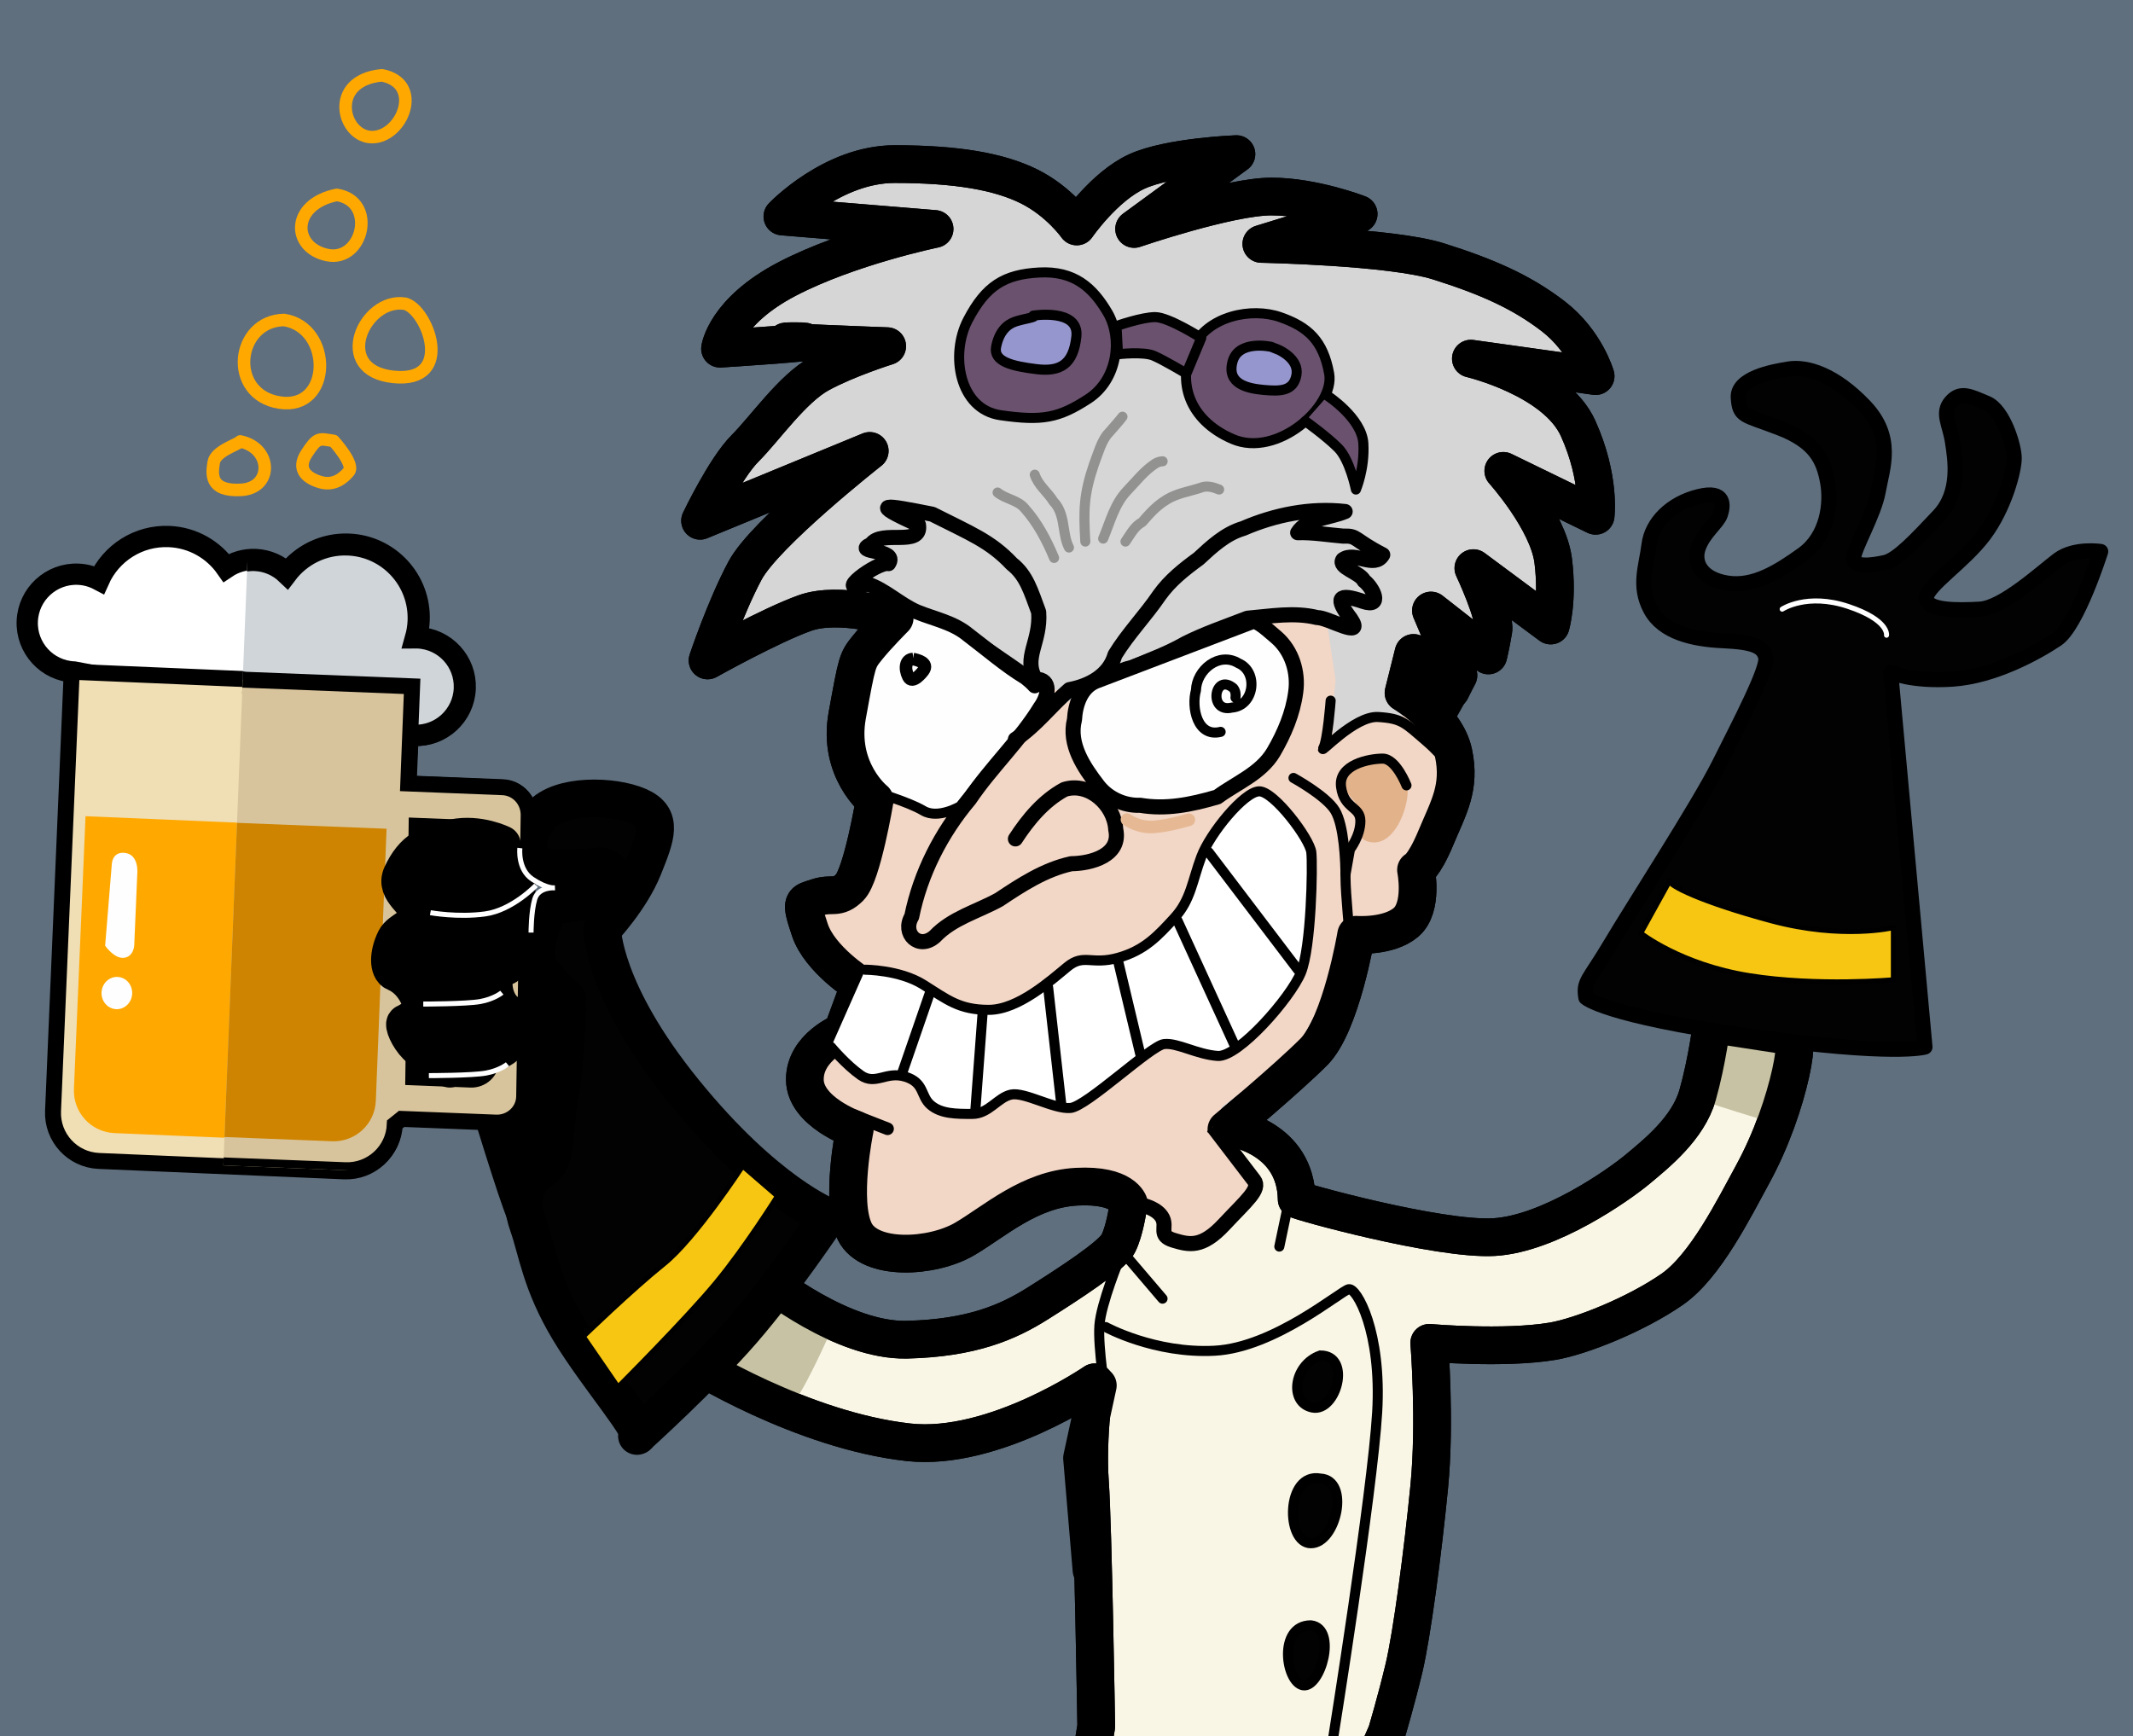 <?xml version="1.0" encoding="UTF-8" standalone="no"?>
<!-- Created with Inkscape (http://www.inkscape.org/) -->

<svg
   xmlns:dc="http://purl.org/dc/elements/1.1/"
   xmlns:cc="http://creativecommons.org/ns#"
   xmlns:rdf="http://www.w3.org/1999/02/22-rdf-syntax-ns#"
   xmlns:svg="http://www.w3.org/2000/svg"
   xmlns="http://www.w3.org/2000/svg"
   xmlns:sodipodi="http://sodipodi.sourceforge.net/DTD/sodipodi-0.dtd"
   xmlns:inkscape="http://www.inkscape.org/namespaces/inkscape"
   width="900.728"
   height="733.224"
   id="svg2"
   sodipodi:version="0.32"
   inkscape:version="0.92.0 r15299"
   version="1.0"
   sodipodi:docname="site-logo.svg">
  <defs
     id="defs4">
    <clipPath
       clipPathUnits="userSpaceOnUse"
       id="clipPath4763">
      <rect
         style="opacity:1;fill:none;fill-opacity:1;stroke:none;stroke-width:7.219;stroke-linecap:round;stroke-linejoin:round;stroke-miterlimit:4;stroke-dasharray:none;stroke-dashoffset:0;stroke-opacity:1;paint-order:normal"
         id="rect4765"
         width="124.597"
         height="249.711"
         x="148.756"
         y="-2.264"
         transform="rotate(0.021)" />
    </clipPath>
    <clipPath
       clipPathUnits="userSpaceOnUse"
       id="clipPath4767">
      <rect
         style="opacity:1;fill:none;fill-opacity:1;stroke:none;stroke-width:7.219;stroke-linecap:round;stroke-linejoin:round;stroke-miterlimit:4;stroke-dasharray:none;stroke-dashoffset:0;stroke-opacity:1;paint-order:normal"
         id="rect4769"
         width="124.597"
         height="249.711"
         x="148.756"
         y="-2.264"
         transform="rotate(0.021)" />
    </clipPath>
    <clipPath
       clipPathUnits="userSpaceOnUse"
       id="clipPath4771">
      <rect
         style="opacity:1;fill:none;fill-opacity:1;stroke:none;stroke-width:7.219;stroke-linecap:round;stroke-linejoin:round;stroke-miterlimit:4;stroke-dasharray:none;stroke-dashoffset:0;stroke-opacity:1;paint-order:normal"
         id="rect4773"
         width="124.597"
         height="249.711"
         x="148.756"
         y="-2.264"
         transform="rotate(0.021)" />
    </clipPath>
  </defs>
  <sodipodi:namedview
     id="base"
     pagecolor="#ffffff"
     bordercolor="#666666"
     borderopacity="1.0"
     inkscape:pageopacity="0"
     inkscape:pageshadow="2"
     inkscape:zoom="0.31641066"
     inkscape:cx="-448.83981"
     inkscape:cy="451.26291"
     inkscape:document-units="px"
     inkscape:current-layer="layer1"
     inkscape:window-width="1920"
     inkscape:window-height="1017"
     inkscape:window-x="-8"
     inkscape:window-y="-8"
     showgrid="false"
     inkscape:window-maximized="1"
     fit-margin-left="0"
     fit-margin-top="0"
     fit-margin-right="0"
     fit-margin-bottom="0" />
  <g
     inkscape:label="Layer 1"
     inkscape:groupmode="layer"
     id="layer1"
     transform="translate(-1.58,47.397)">
    <rect
       style="opacity:1;fill:#5f6f7e;fill-opacity:1;stroke:none;stroke-width:6.739;stroke-linecap:square;stroke-linejoin:round;stroke-miterlimit:4;stroke-dasharray:none;stroke-dashoffset:0;stroke-opacity:1;paint-order:normal"
       id="rect4794"
       width="900.728"
       height="733.224"
       x="1.58"
       y="-47.397" />
    <path
       style="fill:#000000;fill-opacity:1;fill-rule:evenodd;stroke:none;stroke-width:1px;stroke-linecap:butt;stroke-linejoin:miter;stroke-opacity:1"
       d="m 246.12,362.276 -63.999,-3.951 c 0,0 29.234,101.529 35.16,112.591 5.926,11.062 63.604,-22.913 63.604,-22.913 z"
       id="path4777"
       inkscape:connector-curvature="0"
       sodipodi:nodetypes="ccscc" />
    <path
       style="fill:#faf6e6;fill-opacity:1;fill-rule:evenodd;stroke:#000000;stroke-width:15.932;stroke-linecap:round;stroke-linejoin:round;stroke-miterlimit:4;stroke-dasharray:none;stroke-opacity:1"
       d="m 522.487,429.104 c 0,0 26.238,4.124 26.66,29.992 0.012,0.728 59.984,17.329 83.312,15.996 23.327,-1.333 52.653,-21.994 60.651,-28.659 7.998,-6.665 21.328,-17.329 25.327,-31.325 3.999,-13.996 5.998,-29.992 5.998,-29.992 l 34.658,5.332 c 0,0 1.333,3.332 -1.333,15.329 -2.666,11.997 -7.998,27.993 -15.996,42.656 -7.998,14.663 -20.042,38.95 -33.991,48.654 -15.329,10.664 -38.657,19.995 -50.653,21.994 -20.475,3.413 -51.986,0.666 -51.986,0.666 0,0 2.666,33.325 0,60.651 -2.666,27.326 -7.331,62.65 -10.664,76.647 -3.332,13.996 -7.331,27.326 -7.331,27.326 l -7.331,16.662 -119.302,5.332 3.999,-24.66 c 0,0 -1.333,-84.645 -2.666,-103.306 -1.333,-18.662 1.999,-41.989 1.999,-41.989 0,0 -42.656,29.326 -78.646,25.327 -45.282,-5.031 -91.31,-33.991 -91.31,-33.991 l 31.325,-34.658 c 0,0 31.992,25.993 59.318,25.327 27.326,-0.666 42.656,-7.331 55.319,-15.329 12.663,-7.998 31.325,-19.995 33.991,-25.327 2.666,-5.332 3.999,-14.663 3.999,-14.663"
       id="path3374"
       sodipodi:nodetypes="cssssccsssscssccccscsccsssc"
       inkscape:connector-curvature="0" />
    <path
       style="fill:#c6c2a3;fill-opacity:1;fill-rule:evenodd;stroke:none;stroke-width:1.067px;stroke-linecap:butt;stroke-linejoin:miter;stroke-opacity:1"
       d="m 333.87,548.407 c 5.998,-4.665 18.662,-33.991 18.662,-33.991 l -28.659,-21.328 -21.994,30.659 24.66,22.661 z"
       id="path3412"
       inkscape:connector-curvature="0" />
    <path
       style="fill:#d6d6d6;fill-opacity:1;fill-rule:evenodd;stroke:#000000;stroke-width:15.932;stroke-linecap:round;stroke-linejoin:round;stroke-miterlimit:4;stroke-dasharray:none;stroke-opacity:1"
       d="m 478.395,461.165 c 0,0 -2.107,-8.427 -22.121,-7.374 -20.014,1.053 -34.761,14.747 -47.401,22.121 -13.648,7.961 -40.028,9.48 -46.348,-3.16 -6.32,-12.64 0,-43.188 0,-43.188 0,0 -21.067,-7.374 -21.067,-21.067 0,-13.694 15.8,-20.014 15.8,-20.014 l 7.374,-20.014 c 0,0 -16.854,-10.534 -21.067,-23.174 -4.213,-12.64 -3.16,-11.587 3.16,-13.694 6.32,-2.107 8.427,1.053 13.694,-4.213 5.267,-5.267 10.534,-36.868 10.534,-36.868 0,0 -15.8,-12.64 -11.587,-35.814 4.213,-23.174 4.213,-23.174 8.427,-28.441 4.213,-5.267 11.587,-12.64 11.587,-12.64 0,0 -23.174,-7.374 -37.921,-2.107 -14.747,5.267 -41.081,20.014 -41.081,20.014 0,0 7.374,-22.121 15.8,-37.921 8.427,-15.8 52.668,-50.561 52.668,-50.561 l -71.629,29.494 c 0,0 10.534,-22.121 18.961,-30.548 8.427,-8.427 20.014,-25.281 31.601,-31.601 11.587,-6.32 28.441,-11.587 28.441,-11.587 0,0 -57.935,-2.107 -38.974,-2.107 18.961,0 -31.601,3.16 -31.601,3.16 0,0 2.107,-15.8 28.441,-29.494 26.334,-13.694 62.148,-21.067 62.148,-21.067 L 331.978,44.033 c 0,0 21.067,-22.121 47.401,-22.121 26.334,0 44.241,3.16 56.882,9.48 12.64,6.32 20.014,16.854 20.014,16.854 0,0 11.587,-16.854 25.281,-23.174 13.694,-6.32 42.135,-7.374 42.135,-7.374 l -43.188,31.601 c 0,0 40.028,-13.694 57.935,-13.694 17.907,0 36.868,7.374 36.868,7.374 L 534.224,55.62 c 0,0 54.775,1.053 74.789,7.374 20.014,6.32 34.761,12.64 48.455,23.174 13.694,10.534 17.907,25.281 17.907,25.281 l -52.668,-7.374 c 0,0 35.814,8.427 45.295,29.494 9.48,21.067 7.374,36.868 7.374,36.868 l -38.974,-18.961 c 0,0 18.961,21.067 21.067,37.921 2.107,16.854 -1.053,27.387 -1.053,27.387 l -32.654,-24.227 c 0,0 9.48,20.014 8.427,26.334 -1.053,6.32 -2.107,10.534 -2.107,10.534 l -24.227,-18.961 11.587,27.387 -3.16,6.32 -15.8,-15.8 -4.213,16.854 c 0,0 17.907,10.534 21.067,25.281 3.16,14.747 -2.107,23.174 -7.374,35.814 -5.267,12.64 -8.427,13.694 -8.427,13.694 0,0 3.16,15.8 -4.213,22.121 -7.374,6.32 -21.067,5.267 -21.067,5.267 0,0 -6.32,37.921 -17.907,49.508 -11.587,11.587 -36.868,32.654 -36.868,32.654"
       id="path1317"
       sodipodi:nodetypes="cssscsccssscsscscsccsscscsccsscsccsccssccsccsccsccccccsscscsc"
       inkscape:connector-curvature="0" />
    <path
       style="fill:#f2d6c6;fill-opacity:1;fill-rule:evenodd;stroke:none;stroke-width:1.067px;stroke-linecap:butt;stroke-linejoin:miter;stroke-opacity:1"
       d="m 375.037,214.881 -16.716,38.447 9.472,35.661 -6.129,29.532 -5.015,11.701 h -14.487 l 4.458,22.288 12.816,15.602 -2.229,19.502 -13.373,15.044 -0.557,17.83 17.273,12.816 0.557,27.303 8.915,21.731 26.746,-1.114 36.775,-19.502 33.432,-5.015 16.159,4.458 6.686,3.9 3.9,7.244 4.458,5.572 7.801,1.672 7.244,-4.458 13.93,-13.373 -8.915,-15.602 -4.458,-17.273 3.9,-8.915 30.089,-22.288 19.502,-35.104 11.701,-13.93 13.93,-6.129 9.472,-21.731 8.358,-36.775 -2.229,-31.76 -20.616,3.9 -16.159,2.786 -7.244,5.015 v -13.373 l 1.114,-10.587 -3.343,-22.288 -10.587,-5.572 -30.089,5.015 -59.063,22.845 -10.587,5.572 -17.83,-6.686 -38.447,-25.631 -19.502,-4.458 z"
       id="path3356"
       inkscape:connector-curvature="0" />
    <path
       style="fill:#fefefe;fill-opacity:1;fill-rule:evenodd;stroke:#000000;stroke-width:4.249;stroke-linecap:round;stroke-linejoin:round;stroke-miterlimit:4;stroke-dasharray:none;stroke-opacity:1"
       d="m 445.45,247.26 c 0,0 -12.557,15.697 -20.092,23.859 -7.534,8.162 -18.208,21.975 -18.208,21.975 0,0 -9.418,5.651 -15.697,1.884 -6.279,-3.767 -21.347,-8.162 -21.347,-8.162 l -13.813,-27.626 15.697,-40.811 9.418,-8.79 c 0,0 15.697,2.511 23.859,7.534 8.162,5.023 22.603,15.069 28.882,19.464 6.279,4.395 12.557,11.302 11.302,10.674 z"
       id="path3349"
       inkscape:connector-curvature="0" />
    <path
       style="fill:none;fill-opacity:1;fill-rule:evenodd;stroke:#000000;stroke-width:15.932;stroke-linecap:round;stroke-linejoin:round;stroke-miterlimit:4;stroke-dasharray:none;stroke-opacity:1"
       d="m 478.395,461.165 c 0,0 -2.107,-8.427 -22.121,-7.374 -20.014,1.053 -34.761,14.747 -47.401,22.121 -13.648,7.961 -40.028,9.48 -46.348,-3.16 -6.32,-12.64 0,-43.188 0,-43.188 0,0 -21.067,-7.374 -21.067,-21.067 0,-13.694 15.8,-20.014 15.8,-20.014 l 7.374,-20.014 c 0,0 -16.854,-10.534 -21.067,-23.174 -4.213,-12.64 -3.16,-11.587 3.16,-13.694 6.32,-2.107 8.427,1.053 13.694,-4.213 5.267,-5.267 10.534,-36.868 10.534,-36.868 0,0 -15.8,-12.64 -11.587,-35.814 4.213,-23.174 4.213,-23.174 8.427,-28.441 4.213,-5.267 11.587,-12.64 11.587,-12.64 0,0 -23.174,-7.374 -37.921,-2.107 -14.747,5.267 -41.081,20.014 -41.081,20.014 0,0 7.374,-22.121 15.8,-37.921 8.427,-15.8 52.668,-50.561 52.668,-50.561 l -71.629,29.494 c 0,0 10.534,-22.121 18.961,-30.548 8.427,-8.427 20.014,-25.281 31.601,-31.601 11.587,-6.32 28.441,-11.587 28.441,-11.587 0,0 -57.935,-2.107 -38.974,-2.107 18.961,0 -31.601,3.16 -31.601,3.16 0,0 2.107,-15.8 28.441,-29.494 26.334,-13.694 62.148,-21.067 62.148,-21.067 L 331.978,44.033 c 0,0 21.067,-22.121 47.401,-22.121 26.334,0 44.241,3.16 56.882,9.48 12.64,6.32 20.014,16.854 20.014,16.854 0,0 11.587,-16.854 25.281,-23.174 13.694,-6.32 42.135,-7.374 42.135,-7.374 l -43.188,31.601 c 0,0 40.028,-13.694 57.935,-13.694 17.907,0 36.868,7.374 36.868,7.374 L 534.224,55.62 c 0,0 54.775,1.053 74.789,7.374 20.014,6.32 34.761,12.64 48.455,23.174 13.694,10.534 17.907,25.281 17.907,25.281 l -52.668,-7.374 c 0,0 35.814,8.427 45.295,29.494 9.48,21.067 7.374,36.868 7.374,36.868 l -38.974,-18.961 c 0,0 18.961,21.067 21.067,37.921 2.107,16.854 -1.053,27.387 -1.053,27.387 l -32.654,-24.227 c 0,0 9.48,20.014 8.427,26.334 -1.053,6.32 -2.107,10.534 -2.107,10.534 l -24.227,-18.961 11.587,27.387 -8.948,15.967 -10.012,-25.447 -4.213,16.854 c 0,0 17.907,10.534 21.067,25.281 3.16,14.747 -2.107,23.174 -7.374,35.814 -5.267,12.64 -8.427,13.694 -8.427,13.694 0,0 3.16,15.8 -4.213,22.121 -7.374,6.32 -21.067,5.267 -21.067,5.267 0,0 -6.32,37.921 -17.907,49.508 -11.587,11.587 -36.868,32.654 -36.868,32.654"
       id="path3360"
       sodipodi:nodetypes="cssscsccssscsscscsccsscscsccsscsccsccssccsccsccsccccccsscscsc"
       inkscape:connector-curvature="0" />
    <path
       style="fill:none;fill-opacity:0.75;fill-rule:evenodd;stroke:#000000;stroke-width:6.373;stroke-linecap:round;stroke-linejoin:round;stroke-miterlimit:4;stroke-dasharray:none;stroke-opacity:1"
       d="m 430.381,306.908 c 5.348,-8.225 11.973,-16.184 20.694,-20.897 10.534,-3.269 21.103,6.572 21.663,16.909 2.341,10.999 -10.419,14.395 -18.758,14.466 -11.302,2.463 -21.074,8.884 -30.535,15.183 -9.094,5.023 -19.821,7.817 -27.093,15.536 -6.715,5.926 -14.027,-1.183 -9.777,-8.379 3.704,-18.268 12.426,-35.311 24.402,-49.524 9.183,-13.607 21.449,-24.958 30.011,-38.961 3.24,-4.445 4.829,-11.775 -2.094,-11.806 -5.469,-8.995 2.24,-15.655 1.302,-28.33 -3.334,-8.967 -5.143,-15.494 -11.356,-20.381 -9.056,-9.627 -17.535,-12.812 -33.558,-20.946 -20.247,-4.015 -27.196,-5.227 -5.843,4.496 1.51,9.572 -15.731,1.849 -19.962,8.215 -8.472,3.816 11.599,1.69 7.325,8.158 -4.589,-1.144 -24.733,13.991 -8.95,8.587 7.625,2.523 13.615,8.677 21.044,11.852 7.303,2.98 15.336,4.451 21.563,9.687 8.029,6.063 15.628,12.715 24.243,17.953 1.373,1.063 2.678,2.22 3.841,3.512"
       id="path2211"
       sodipodi:nodetypes="ccccccccccccccccccccc"
       inkscape:connector-curvature="0" />
    <path
       style="fill:#d6d6d6;fill-opacity:1;fill-rule:evenodd;stroke:#000000;stroke-width:6.373;stroke-linecap:round;stroke-linejoin:round;stroke-miterlimit:4;stroke-dasharray:none;stroke-opacity:1"
       d="m 430.381,264.841 c 8.676,-5.754 14.969,-14.233 22.79,-20.981 8.378,-1.56 16.773,-5.957 19.25,-14.69 5.462,-8.948 12.861,-16.501 18.745,-25.169 4.437,-6.24 10.457,-10.99 16.566,-15.444 5.582,-5.161 11.346,-10.567 18.817,-12.756 13.471,-5.832 28.396,-8.808 43.063,-7.156 -6.46,2.771 -16.379,2.903 -20.045,8.936 6.358,-0.196 12.74,0.914 19.214,1.455 6.275,-0.24 4.068,1.365 16.707,7.879 -3.476,6.02 -11.729,-1.636 -16.821,2.062 -2.238,3.284 7.186,5.299 8.92,8.933 3.819,2.896 8.066,11.588 -0.399,8.702 -10.576,-3.615 -11.984,-1.552 -5.23,7.317 6.168,9.138 -9.619,-0.647 -14.163,-0.488 -9.672,-2.397 -19.665,-0.572 -29.421,0.262 -10.326,3.988 -17.805,6.49 -26.147,10.65 -7.614,4.328 -14.898,6.944 -22.914,10.315 -5.934,0.703 -9.923,6.403 -15.962,6.751"
       id="path3102"
       sodipodi:nodetypes="ccccccccccccccccccc"
       inkscape:connector-curvature="0" />
    <path
       style="fill:#fefefe;fill-opacity:1;fill-rule:evenodd;stroke:#000000;stroke-width:6.373;stroke-linecap:butt;stroke-linejoin:round;stroke-miterlimit:4;stroke-dasharray:none;stroke-opacity:1"
       d="m 464.286,240.354 c -6.26,2.642 -8.638,9.905 -8.97,16.187 -2.639,10.417 3.944,20.094 9.987,27.943 4.189,5.378 10.995,8.48 17.785,8.228 10.795,1.812 21.135,-0.164 32.565,-3.515 8.108,-5.988 18.293,-9.871 23.681,-18.886 4.564,-7.784 8.213,-16.363 9.399,-25.362 1.195,-8.474 -1.576,-17.473 -8.13,-23.164 -2.691,-2.139 -8.021,-7.576 -10.392,-6.547 z"
       id="path3108"
       sodipodi:nodetypes="ccccccccc"
       inkscape:connector-curvature="0" />
    <path
       style="fill:none;fill-opacity:0.75;fill-rule:evenodd;stroke:#000000;stroke-width:4.249;stroke-linecap:round;stroke-linejoin:round;stroke-miterlimit:4;stroke-dasharray:none;stroke-opacity:1"
       d="m 517.027,261.701 c -9.896,2.441 -12.427,-10.371 -10.412,-17.519 0.207,-8.671 9.779,-16.452 17.926,-11.476 8.567,3.63 6.743,18.013 -2.776,18.743 -9.951,2.425 -7.439,-14.913 0.613,-8.227 0.928,1.108 1.143,2.648 0.928,4.038"
       id="path3124"
       inkscape:connector-curvature="0" />
    <path
       style="fill:none;fill-opacity:0.75;fill-rule:evenodd;stroke:#000000;stroke-width:5.311;stroke-linecap:butt;stroke-linejoin:miter;stroke-miterlimit:4;stroke-dasharray:none;stroke-opacity:1"
       d="m 387.058,230.936 c -3.024,0.154 -3.705,3.892 -1.884,7.534 1.739,3.479 6.003,-2.145 6.279,-2.511 2.621,-3.494 -2.696,-4.683 -4.395,-5.023 z"
       id="path3126"
       inkscape:connector-curvature="0" />
    <path
       style="fill:none;fill-opacity:1;fill-rule:evenodd;stroke:#929291;stroke-width:4.249;stroke-linecap:round;stroke-linejoin:round;stroke-miterlimit:4;stroke-dasharray:none;stroke-opacity:1"
       d="m 459.891,181.334 c -0.793,-13.466 -0.656,-20.022 3.683,-32.739 1.632,-4.202 3.253,-10.223 6.13,-13.094 0.659,-0.713 5.342,-6.1 5.883,-6.908"
       id="path3128"
       sodipodi:nodetypes="cccc"
       inkscape:connector-curvature="0" />
    <path
       style="fill:none;fill-opacity:0.75;fill-rule:evenodd;stroke:#929291;stroke-width:4.249;stroke-linecap:round;stroke-linejoin:round;stroke-miterlimit:4;stroke-dasharray:none;stroke-opacity:1"
       d="m 467.425,180.079 c 2.926,-6.915 4.757,-14.631 10.101,-20.204 3.806,-3.97 7.227,-8.441 11.888,-11.47 0.948,-0.556 2.017,-0.955 3.126,-0.975"
       id="path3136"
       inkscape:connector-curvature="0" />
    <path
       style="fill:none;fill-opacity:0.75;fill-rule:evenodd;stroke:#929291;stroke-width:4.249;stroke-linecap:round;stroke-linejoin:round;stroke-miterlimit:4;stroke-dasharray:none;stroke-opacity:1"
       d="m 476.843,181.334 c 2.059,-2.94 3.744,-6.44 7.046,-8.199 3.139,-3.587 5.948,-6.875 10.507,-9.612 4.355,-2.618 9.276,-3.307 14.151,-4.903 2.553,-1.103 5.415,-0.255 7.852,0.738"
       id="path3138"
       sodipodi:nodetypes="ccccc"
       inkscape:connector-curvature="0" />
    <path
       style="fill:none;fill-opacity:0.75;fill-rule:evenodd;stroke:#929291;stroke-width:4.249;stroke-linecap:round;stroke-linejoin:round;stroke-miterlimit:4;stroke-dasharray:none;stroke-opacity:1"
       d="m 438.543,153.08 c 1.439,4.514 5.51,7.376 7.892,11.321 2.911,2.932 3.787,7.151 4.363,11.091 0.46,2.841 0.853,5.761 2.185,8.354"
       id="path3148"
       inkscape:connector-curvature="0" />
    <path
       style="fill:none;fill-opacity:0.75;fill-rule:evenodd;stroke:#929291;stroke-width:4.249;stroke-linecap:round;stroke-linejoin:round;stroke-miterlimit:4;stroke-dasharray:none;stroke-opacity:1"
       d="m 422.847,160.615 c 3.454,2.822 8.485,3.123 11.423,6.668 5.458,6.101 9.296,13.452 12.436,20.958"
       id="path3152"
       inkscape:connector-curvature="0" />
    <path
       style="fill:#6a526e;fill-opacity:1;fill-rule:evenodd;stroke:#000000;stroke-width:4.249;stroke-linecap:round;stroke-linejoin:round;stroke-miterlimit:4;stroke-dasharray:none;stroke-opacity:1"
       d="m 440.427,67.691 c 14.755,-0.785 22.603,6.279 28.882,16.952 6.279,10.674 4.395,28.254 -8.162,36.416 -12.557,8.162 -19.464,9.418 -37.044,6.907 -17.58,-2.511 -21.347,-25.743 -13.813,-40.183 7.534,-14.441 15.383,-19.307 30.138,-20.092 z"
       id="path3156"
       sodipodi:nodetypes="czsssz"
       inkscape:connector-curvature="0" />
    <path
       style="fill:#9696ce;fill-opacity:1;fill-rule:evenodd;stroke:#000000;stroke-width:4.249;stroke-linecap:round;stroke-linejoin:round;stroke-miterlimit:4;stroke-dasharray:none;stroke-opacity:1"
       d="m 437.916,85.899 c 0,0 19.464,-3.139 18.208,8.79 -1.256,11.929 -6.907,15.069 -16.952,13.813 -10.046,-1.256 -18.208,-3.139 -16.952,-9.418 1.256,-6.279 4.395,-9.418 8.162,-10.674 3.767,-1.256 9.418,-1.884 7.534,-2.511 z"
       id="path3158"
       inkscape:connector-curvature="0" />
    <path
       style="fill:#6a526e;fill-opacity:1;fill-rule:evenodd;stroke:#000000;stroke-width:4.249;stroke-linecap:round;stroke-linejoin:round;stroke-miterlimit:4;stroke-dasharray:none;stroke-opacity:1"
       d="m 542.141,86.527 c -11.929,-4.16 -30.765,-0.628 -37.044,13.185 -6.279,13.813 -1.884,30.138 16.952,38.3 18.836,8.162 43.323,-13.813 40.811,-27.626 -2.511,-13.813 -8.79,-19.699 -20.72,-23.859 z"
       id="path3160"
       sodipodi:nodetypes="csssz"
       inkscape:connector-curvature="0" />
    <path
       style="fill:#9696ce;fill-opacity:1;fill-rule:evenodd;stroke:#000000;stroke-width:4.249;stroke-linecap:round;stroke-linejoin:round;stroke-miterlimit:4;stroke-dasharray:none;stroke-opacity:1"
       d="m 538.374,99.084 c 0,0 -13.813,-3.139 -16.325,6.279 -2.511,9.418 6.279,11.302 13.185,11.929 6.907,0.628 12.557,0.628 13.813,-6.279 1.256,-6.907 -7.534,-10.674 -7.534,-10.674 z"
       id="path3162"
       sodipodi:nodetypes="cssscc"
       inkscape:connector-curvature="0" />
    <path
       style="fill:#6a526e;fill-opacity:1;fill-rule:evenodd;stroke:#000000;stroke-width:4.249;stroke-linecap:round;stroke-linejoin:round;stroke-miterlimit:4;stroke-dasharray:none;stroke-opacity:1"
       d="m 562.233,119.803 c 0,0 14.441,9.418 15.069,20.092 0.628,10.674 -3.139,19.464 -3.139,19.464 0,0 -2.511,-12.557 -7.534,-17.58 -5.023,-5.023 -13.813,-11.302 -13.813,-11.302"
       id="path3168"
       sodipodi:nodetypes="cscsc"
       inkscape:connector-curvature="0" />
    <path
       style="fill:#ffffff;fill-opacity:1;fill-rule:evenodd;stroke:#000000;stroke-width:4.249;stroke-linecap:round;stroke-linejoin:round;stroke-miterlimit:4;stroke-dasharray:none;stroke-opacity:1"
       d="m 366.967,362.16 c 0,0 14.441,0 24.487,6.279 10.046,6.279 15.069,10.674 27.626,10.674 12.557,0 26.37,-12.557 33.277,-18.208 6.907,-5.651 10.046,-0.628 21.347,-3.767 11.302,-3.139 16.952,-9.418 23.859,-16.952 6.907,-7.534 7.534,-15.697 11.302,-25.743 3.767,-10.046 18.208,-27.626 24.487,-27.626 6.279,0 21.347,20.092 21.975,25.743 0.628,5.651 0,40.183 -4.395,50.857 -4.395,10.674 -26.37,35.788 -35.161,35.161 -8.79,-0.628 -16.952,-5.651 -22.603,-5.023 -5.651,0.628 -32.649,26.37 -39.556,26.998 -6.907,0.628 -19.464,-6.907 -25.115,-5.651 -5.651,1.256 -9.418,8.162 -16.325,8.162 -6.907,0 -13.185,0 -17.58,-3.767 -4.395,-3.767 -2.511,-9.418 -10.674,-11.929 -8.162,-2.511 -12.557,3.767 -18.836,-0.628 -6.279,-4.395 -12.557,-11.929 -12.557,-11.929"
       id="path3170"
       inkscape:connector-curvature="0" />
    <path
       style="fill:none;fill-opacity:0.75;fill-rule:evenodd;stroke:#000000;stroke-width:4.249;stroke-linecap:round;stroke-linejoin:round;stroke-miterlimit:4;stroke-dasharray:none;stroke-opacity:1"
       d="M 394.593,370.95 382.663,405.483"
       id="path3172"
       inkscape:connector-curvature="0" />
    <path
       style="fill:none;fill-opacity:0.75;fill-rule:evenodd;stroke:#000000;stroke-width:4.249;stroke-linecap:round;stroke-linejoin:round;stroke-miterlimit:4;stroke-dasharray:none;stroke-opacity:1"
       d="m 416.568,379.74 -3.139,42.067"
       id="path3174"
       inkscape:connector-curvature="0" />
    <path
       style="fill:none;fill-opacity:0.75;fill-rule:evenodd;stroke:#000000;stroke-width:4.249;stroke-linecap:round;stroke-linejoin:round;stroke-miterlimit:4;stroke-dasharray:none;stroke-opacity:1"
       d="m 444.194,369.694 5.651,50.229"
       id="path3176"
       inkscape:connector-curvature="0" />
    <path
       style="fill:none;fill-opacity:0.75;fill-rule:evenodd;stroke:#000000;stroke-width:4.249;stroke-linecap:round;stroke-linejoin:round;stroke-miterlimit:4;stroke-dasharray:none;stroke-opacity:1"
       d="m 473.704,358.393 9.418,39.556"
       id="path3178"
       inkscape:connector-curvature="0" />
    <path
       style="fill:none;fill-opacity:0.75;fill-rule:evenodd;stroke:#000000;stroke-width:4.249;stroke-linecap:round;stroke-linejoin:round;stroke-miterlimit:4;stroke-dasharray:none;stroke-opacity:1"
       d="m 498.819,341.44 23.859,52.113"
       id="path3180"
       inkscape:connector-curvature="0" />
    <path
       style="fill:none;fill-opacity:0.75;fill-rule:evenodd;stroke:#000000;stroke-width:4.249;stroke-linecap:round;stroke-linejoin:round;stroke-miterlimit:4;stroke-dasharray:none;stroke-opacity:1"
       d="m 512.004,312.558 37.672,49.601"
       id="path3182"
       inkscape:connector-curvature="0" />
    <path
       style="fill:none;fill-opacity:0.75;fill-rule:evenodd;stroke:#000000;stroke-width:4.249;stroke-linecap:round;stroke-linejoin:round;stroke-miterlimit:4;stroke-dasharray:none;stroke-opacity:1"
       d="m 547.792,281.165 c 0,0 13.813,7.534 17.58,13.813 3.767,6.279 4.395,21.347 4.395,28.254 0,6.907 1.884,25.743 1.884,25.743"
       id="path3184"
       inkscape:connector-curvature="0" />
    <path
       style="fill:#e2b28a;fill-opacity:1;fill-rule:evenodd;stroke:none;stroke-width:1.067px;stroke-linecap:butt;stroke-linejoin:miter;stroke-opacity:1"
       d="m 574.515,300.133 c 0,0 -0.557,6.129 4.458,7.801 5.015,1.672 9.472,-1.114 12.816,-6.686 3.343,-5.572 5.572,-15.044 3.343,-18.945 -2.229,-3.9 -8.358,-11.144 -12.816,-10.03 -4.458,1.114 -14.487,7.244 -13.93,11.144 0.557,3.9 7.244,8.358 7.244,11.701 0,3.343 -0.557,3.9 -1.114,5.015 z"
       id="path3353"
       inkscape:connector-curvature="0" />
    <path
       style="fill:none;fill-opacity:0.75;fill-rule:evenodd;stroke:#000000;stroke-width:4.249;stroke-linecap:round;stroke-linejoin:round;stroke-miterlimit:4;stroke-dasharray:none;stroke-opacity:1"
       d="m 563.489,248.516 c 0,0 -1.256,16.952 -3.139,20.092 -1.884,3.139 13.185,-13.813 23.231,-13.185 10.046,0.628 11.302,2.511 20.092,10.046 8.79,7.534 12.557,14.441 12.557,14.441"
       id="path3186"
       sodipodi:nodetypes="csssc"
       inkscape:connector-curvature="0" />
    <path
       style="fill:none;fill-opacity:0.75;fill-rule:evenodd;stroke:#000000;stroke-width:4.249;stroke-linecap:round;stroke-linejoin:round;stroke-miterlimit:4;stroke-dasharray:none;stroke-opacity:1"
       d="m 595.51,284.304 c 0,0 -4.395,-11.302 -10.046,-11.302 -5.651,0 -18.836,2.511 -17.58,11.929 1.256,9.418 8.162,8.162 8.162,14.441 0,6.279 -4.395,11.929 -4.395,11.929 l -1.852,10.386"
       id="path3188"
       sodipodi:nodetypes="cssscc"
       inkscape:connector-curvature="0" />
    <path
       style="fill:#6a526e;fill-opacity:1;fill-rule:evenodd;stroke:#000000;stroke-width:4.249;stroke-linecap:round;stroke-linejoin:round;stroke-miterlimit:4;stroke-dasharray:none;stroke-opacity:1"
       d="m 508.864,95.317 c 0,0 -13.813,-8.79 -19.464,-8.79 -5.651,0 -16.325,3.767 -16.325,3.767 l 0.628,11.929 c 0,0 10.674,-1.256 15.069,0.628 4.395,1.884 13.813,7.534 13.813,7.534 z"
       id="path3208"
       inkscape:connector-curvature="0" />
    <path
       style="fill:none;fill-opacity:0.75;fill-rule:evenodd;stroke:#000000;stroke-width:5.311;stroke-linecap:round;stroke-linejoin:round;stroke-miterlimit:4;stroke-dasharray:none;stroke-opacity:1"
       d="m 361.944,423.691 14.441,5.651"
       id="path3367"
       inkscape:connector-curvature="0" />
    <path
       style="fill:none;fill-opacity:1;fill-rule:evenodd;stroke:#e6b994;stroke-width:5.311;stroke-linecap:round;stroke-linejoin:round;stroke-miterlimit:4;stroke-dasharray:none;stroke-opacity:1"
       d="m 477.471,298.745 c 0,0 4.83,3.69 11.736,3.062 6.907,-0.628 14.402,-2.985 14.402,-2.985"
       id="path3369"
       sodipodi:nodetypes="csc"
       inkscape:connector-curvature="0" />
    <path
       style="fill:#f2d6c6;fill-opacity:1;fill-rule:evenodd;stroke:none;stroke-width:3.2;stroke-linecap:butt;stroke-linejoin:miter;stroke-miterlimit:4;stroke-dasharray:none;stroke-opacity:1"
       d="m 513.823,428.438 c -29.326,33.325 -23.327,34.658 -21.328,38.657 1.999,3.999 -1.999,7.331 4.665,9.331 6.665,1.999 11.997,3.332 21.328,-6.665 9.331,-9.997 15.526,-14.918 12.663,-18.662 z"
       id="path3410"
       sodipodi:nodetypes="cssssc"
       inkscape:connector-curvature="0" />
    <path
       style="fill:none;fill-opacity:0.75;fill-rule:evenodd;stroke:#000000;stroke-width:6.373;stroke-linecap:butt;stroke-linejoin:miter;stroke-miterlimit:4;stroke-dasharray:none;stroke-opacity:1"
       d="m 484.497,461.763 c 0,0 5.998,1.333 7.998,5.332 1.999,3.999 -1.999,7.331 4.665,9.331 6.665,1.999 11.997,3.332 21.328,-6.665 9.331,-9.997 15.526,-14.918 12.663,-18.662 l -17.329,-22.661"
       id="path3371"
       sodipodi:nodetypes="cssssc"
       inkscape:connector-curvature="0" />
    <path
       style="fill:none;fill-opacity:0.75;fill-rule:evenodd;stroke:#000000;stroke-width:4.249;stroke-linecap:round;stroke-linejoin:round;stroke-miterlimit:4;stroke-dasharray:none;stroke-opacity:1"
       d="M 492.495,501.086 473.167,478.425"
       id="path3380"
       inkscape:connector-curvature="0" />
    <path
       style="fill:none;fill-opacity:0.75;fill-rule:evenodd;stroke:#000000;stroke-width:4.249;stroke-linecap:round;stroke-linejoin:round;stroke-miterlimit:4;stroke-dasharray:none;stroke-opacity:1"
       d="m 541.816,479.091 5.332,-25.327"
       id="path3382"
       inkscape:connector-curvature="0" />
    <path
       style="fill:none;fill-opacity:0.75;fill-rule:evenodd;stroke:#000000;stroke-width:4.249;stroke-linecap:round;stroke-linejoin:miter;stroke-miterlimit:4;stroke-dasharray:none;stroke-opacity:1"
       d="m 474.5,483.757 c 0,0 -7.998,19.328 -8.664,28.659 -0.666,9.331 2.666,29.992 2.666,29.992"
       id="path3384"
       inkscape:connector-curvature="0" />
    <path
       style="fill:none;fill-opacity:0.75;fill-rule:evenodd;stroke:#000000;stroke-width:4.249;stroke-linecap:round;stroke-linejoin:round;stroke-miterlimit:4;stroke-dasharray:none;stroke-opacity:1"
       d="m 468.502,513.083 c 0,0 20.661,11.33 45.988,9.997 25.327,-1.333 53.319,-25.327 56.652,-25.993 3.332,-0.666 13.996,17.995 11.997,51.986 -1.999,33.991 -18.662,137.964 -18.662,137.964"
       id="path3386"
       inkscape:connector-curvature="0" />
    <path
       style="fill:#020202;fill-opacity:1;fill-rule:evenodd;stroke:#000000;stroke-width:4.249;stroke-linecap:butt;stroke-linejoin:miter;stroke-miterlimit:4;stroke-dasharray:none;stroke-opacity:1"
       d="m 559.145,525.079 c 13.33,0 6.665,23.994 -3.332,21.994 -9.997,-1.999 -7.998,-17.995 3.332,-21.994 z"
       id="path3390"
       inkscape:connector-curvature="0" />
    <path
       style="fill:#020202;fill-opacity:1;fill-rule:evenodd;stroke:#000000;stroke-width:4.249;stroke-linecap:butt;stroke-linejoin:miter;stroke-miterlimit:4;stroke-dasharray:none;stroke-opacity:1"
       d="m 559.145,577.066 c 12.663,0.666 6.665,27.326 -3.999,27.326 -10.664,0 -10.664,-29.992 3.999,-27.326 z"
       id="path3400"
       inkscape:connector-curvature="0" />
    <path
       style="fill:#020202;fill-opacity:1;fill-rule:evenodd;stroke:#000000;stroke-width:4.249;stroke-linecap:butt;stroke-linejoin:miter;stroke-miterlimit:4;stroke-dasharray:none;stroke-opacity:1"
       d="m 555.146,639.05 c 11.33,1.333 3.999,26.66 -3.332,25.327 -7.331,-1.333 -10.664,-25.327 3.332,-25.327 z"
       id="path3402"
       inkscape:connector-curvature="0" />
    <path
       style="fill:none;fill-opacity:0.75;fill-rule:evenodd;stroke:#000000;stroke-width:15.932;stroke-linecap:round;stroke-linejoin:round;stroke-miterlimit:4;stroke-dasharray:none;stroke-opacity:1"
       d="m 462.503,615.722 -3.999,-47.321 6.665,-30.659"
       id="path3405"
       sodipodi:nodetypes="ccc"
       inkscape:connector-curvature="0" />
    <path
       style="fill:#c6c2a3;fill-opacity:1;fill-rule:evenodd;stroke:none;stroke-width:1.067px;stroke-linecap:butt;stroke-linejoin:miter;stroke-opacity:1"
       d="m 716.437,415.775 c 3.332,2 34.658,11.33 34.658,11.33 l 6.665,-34.658 -33.991,-3.332 z"
       id="path3418"
       inkscape:connector-curvature="0" />
    <path
       style="fill:none;fill-opacity:1;fill-rule:evenodd;stroke:#000000;stroke-width:15.932;stroke-linecap:round;stroke-linejoin:round;stroke-miterlimit:4;stroke-dasharray:none;stroke-opacity:1"
       d="m 522.487,429.104 c 0,0 26.238,4.124 26.66,29.992 0.012,0.728 59.984,17.329 83.312,15.996 23.327,-1.333 52.653,-21.994 60.651,-28.659 7.998,-6.665 21.328,-17.329 25.327,-31.325 3.999,-13.996 5.998,-29.992 5.998,-29.992 l 34.658,5.332 c 0,0 1.333,3.332 -1.333,15.329 -2.666,11.997 -7.998,27.993 -15.996,42.656 -7.998,14.663 -20.042,38.95 -33.991,48.654 -15.329,10.664 -38.657,19.995 -50.653,21.994 -20.475,3.413 -51.986,0.666 -51.986,0.666 0,0 2.666,33.325 0,60.651 -2.666,27.326 -7.331,62.65 -10.664,76.647 -3.332,13.996 -7.331,27.326 -7.331,27.326 l -7.331,16.662 -119.302,5.332 3.999,-24.66 c 0,0 -1.333,-84.645 -2.666,-103.306 -1.333,-18.662 1.999,-41.989 1.999,-41.989 0,0 -42.656,29.326 -78.646,25.327 -45.282,-5.031 -91.31,-33.991 -91.31,-33.991 l 31.325,-34.658 c 0,0 31.992,25.993 59.318,25.327 27.326,-0.666 42.656,-7.331 55.319,-15.329 12.663,-7.998 31.325,-19.995 33.991,-25.327 2.666,-5.332 3.999,-14.663 3.999,-14.663"
       id="path3416"
       sodipodi:nodetypes="cssssccsssscssccccscsccsssc"
       inkscape:connector-curvature="0" />
    <path
       style="opacity:1;fill:#020202;fill-opacity:1;fill-rule:evenodd;stroke:#000000;stroke-width:15.932;stroke-linecap:round;stroke-linejoin:round;stroke-miterlimit:4;stroke-dasharray:none;stroke-opacity:1"
       d="m 270.553,559.071 c 0,0 27.326,-24.66 44.655,-44.655 17.329,-19.995 35.991,-47.987 35.991,-47.987 0,0 -25.993,-9.997 -60.651,-52.653 -34.658,-42.656 -34.658,-68.649 -34.658,-68.649 0,0 11.997,-12.663 17.329,-25.993 5.332,-13.33 8.664,-21.328 -1.999,-25.993 -10.664,-4.665 -33.325,-5.332 -41.323,3.999 -7.998,9.331 -5.998,19.328 0.666,21.328 6.665,1.999 24.66,0 24.66,0 0,0 7.331,0.666 4.665,8.664 -2.666,7.998 -25.327,5.998 -26.66,9.331 -1.333,3.332 -7.331,15.329 -4.665,22.661 2.666,7.331 12.663,15.329 12.663,15.329 0,0 -0.666,27.326 -3.332,41.323 -2.666,13.996 -0.666,26.66 -7.331,30.659 -6.665,3.999 -9.997,11.997 -5.998,23.327 3.999,11.33 5.332,24.66 17.329,44.655 11.997,19.995 33.325,43.989 28.659,44.655 z"
       id="path3421"
       sodipodi:nodetypes="cscscsssscssscssssc"
       inkscape:connector-curvature="0" />
    <path
       style="fill:#f6c612;fill-opacity:1;fill-rule:evenodd;stroke:#000000;stroke-width:2.124px;stroke-linecap:butt;stroke-linejoin:miter;stroke-opacity:1"
       d="m 315.208,445.1 c 0,0 -19.995,30.659 -33.325,41.323 -13.33,10.664 -33.991,30.659 -33.991,30.659 l 14.663,21.328 c 0,0 28.659,-28.659 41.323,-43.989 12.663,-15.329 25.993,-36.657 25.993,-36.657 z"
       id="path3423"
       inkscape:connector-curvature="0" />
    <g
       transform="matrix(1.247,0.053,-0.053,1.247,-76.93,128.623)"
       id="g4560">
      <g
         id="g12"
         style="stroke:#000000;stroke-width:7.2;stroke-miterlimit:4;stroke-dasharray:none;stroke-opacity:1">
        <path
           inkscape:connector-curvature="0"
           id="path10"
           d="m 207.444,99.107 c 9.143,0 16.556,-7.412 16.556,-16.556 0,-9.144 -7.412,-16.556 -16.556,-16.556 -0.233,0 -0.459,0.025 -0.689,0.035 0.446,-1.863 0.689,-3.805 0.689,-5.805 0,-13.715 -11.118,-24.833 -24.833,-24.833 -8.456,0 -15.919,4.23 -20.404,10.685 -2.92,-2.582 -6.747,-4.163 -10.951,-4.163 -3.669,0 -7.048,1.208 -9.793,3.228 -4.538,-5.926 -11.683,-9.751 -19.724,-9.751 -10.476,0 -19.43,6.491 -23.079,15.667 -2.156,-1.028 -4.559,-1.62 -7.106,-1.62 C 82.412,49.44 75,56.852 75,65.996 c 0,9.144 7.412,16.556 16.556,16.556 z"
           style="fill:#ffffff;stroke:#000000;stroke-width:7.2;stroke-miterlimit:4;stroke-dasharray:none;stroke-opacity:1" />
      </g>
      <g
         id="g20"
         style="stroke:#000000;stroke-width:5.4;stroke-linejoin:round;stroke-miterlimit:4;stroke-dasharray:none;stroke-opacity:1">
        <path
           inkscape:connector-curvature="0"
           id="path18"
           d="M 238.282,115.5 H 206.25 v -33 H 90.75 v 148.792 c 0,8.952 7.257,16.208 16.208,16.208 h 83.083 c 8.952,0 16.208,-7.257 16.208,-16.208 V 198 h 32.032 c 5.091,0 9.218,-4.127 9.218,-9.218 v -64.064 c 0.001,-5.091 -4.126,-9.218 -9.217,-9.218 z m -2.429,61.532 c 0,3.71 -3.008,6.718 -6.718,6.718 h -19.488 v -54 h 19.488 c 3.71,0 6.718,3.008 6.718,6.718 z"
           style="fill:#f0deb4;stroke:#000000;stroke-width:5.4;stroke-linejoin:round;stroke-miterlimit:4;stroke-dasharray:none;stroke-opacity:1" />
      </g>
      <g
         id="g28"
         style="fill:#ffa800;fill-opacity:1">
        <path
           inkscape:connector-curvature="0"
           id="path26"
           d="m 111.814,237.857 h 73.372 c 7.905,0 14.314,-6.409 14.314,-14.314 v -92.4 h -102 v 92.4 c 0,7.906 6.409,14.314 14.314,14.314 z"
           style="fill:#ffa800;fill-opacity:1" />
      </g>
      <path
         inkscape:connector-curvature="0"
         id="path3442-2"
         d="m 110.9,142.962 c 5.462,0 4.915,7.1 4.915,7.1 v 24.031 c 0,0 0,3.823 -3.277,4.369 -3.277,0.546 -6.554,-3.823 -6.554,-3.823 l 1.092,-27.854 c 0,0 0,-3.823 3.823,-3.823 z"
         style="fill:#fefefe;fill-opacity:1;fill-rule:evenodd;stroke:none;stroke-width:1.067px;stroke-linecap:butt;stroke-linejoin:miter;stroke-opacity:1" />
      <ellipse
         ry="5.462"
         rx="5.188"
         cy="190.478"
         cx="110.627"
         id="path3449-8"
         style="color:#000000;display:inline;overflow:visible;visibility:visible;opacity:1;fill:#fefefe;fill-opacity:1;fill-rule:nonzero;stroke:none;stroke-width:4.249;stroke-linecap:round;stroke-linejoin:round;stroke-miterlimit:4;stroke-dasharray:none;stroke-dashoffset:0;stroke-opacity:1;marker:none;marker-start:none;marker-mid:none;marker-end:none" />
      <g
         transform="matrix(0.997,-0.003,0.003,0.997,0.145,0.906)"
         id="g16"
         clip-path="url(#clipPath4771)"
         style="stroke:#000000;stroke-width:7.219;stroke-miterlimit:4;stroke-dasharray:none;stroke-opacity:1">
        <path
           inkscape:connector-curvature="0"
           id="path14"
           d="M 148.135,83.271 207.444,99.107 c 9.143,0 16.556,-7.412 16.556,-16.556 0,-9.144 -7.412,-16.555 -16.556,-16.555 -0.233,0 -0.459,0.025 -0.689,0.035 0.446,-1.863 0.689,-3.805 0.689,-5.804 0,-13.715 -11.118,-24.833 -24.833,-24.833 -8.455,0 -15.919,4.23 -20.404,10.685 -2.92,-2.583 -6.747,-4.163 -10.951,-4.163 -0.882,0 -1.745,0.073 -2.589,0.208"
           style="fill:#d0d5d9;stroke:#000000;stroke-width:7.219;stroke-linecap:square;stroke-miterlimit:4;stroke-dasharray:none;stroke-opacity:1"
           sodipodi:nodetypes="ccsscsscsc" />
      </g>
      <g
         transform="matrix(0.997,-0.003,0.003,0.997,0.145,0.906)"
         id="g24-3"
         clip-path="url(#clipPath4767)"
         style="stroke:#000000;stroke-width:5.414;stroke-miterlimit:4;stroke-dasharray:none;stroke-opacity:1">
        <path
           inkscape:connector-curvature="0"
           id="path22"
           d="m 148.667,247.5 h 41.375 c 8.952,0 16.208,-7.257 16.208,-16.208 l 2.241,-1.954 h 32.032 c 5.091,0 9.338,-4.128 9.218,-9.218 L 247.5,124.718 c -0.12,-5.09 -4.127,-9.218 -9.218,-9.218 H 206.25 v -33 h -57.583 m 89.427,125.87 c 0.116,3.708 -3.008,6.718 -6.718,6.718 h -19.488 L 209.647,129.75 h 19.488 c 3.71,0 6.602,3.01 6.718,6.718 z"
           style="fill:#d8c49c;stroke:#000000;stroke-width:5.414;stroke-miterlimit:4;stroke-dasharray:none;stroke-opacity:1"
           sodipodi:nodetypes="csscsssscccssccsss" />
      </g>
      <g
         transform="matrix(0.997,-0.003,0.003,0.997,0.145,0.906)"
         id="g32-0"
         clip-path="url(#clipPath4763)">
        <path
           inkscape:connector-curvature="0"
           id="path30"
           d="m 148.667,131.143 v 106.714 h 36.519 c 7.905,0 14.314,-6.409 14.314,-14.314 v -92.4 z"
           style="fill:#ce8400" />
      </g>
    </g>
    <path
       style="opacity:1;fill:#000000;fill-opacity:1;fill-rule:evenodd;stroke:#000000;stroke-width:15.932;stroke-linecap:round;stroke-linejoin:round;stroke-miterlimit:4;stroke-dasharray:none;stroke-opacity:1"
       d="m 191.559,403.967 -1.071,-2.677 c 0,0 13.385,-1.071 17.668,-3.212 4.283,-2.142 8.031,-2.677 9.637,-9.102 1.606,-6.425 1.071,-5.889 -3.212,-9.637 -4.283,-3.748 -5.889,-12.314 -3.212,-16.062 2.677,-3.748 5.354,-0.535 5.354,-6.96 0,-6.425 4.283,-21.951 2.677,-26.77 -1.606,-4.819 -6.96,-19.81 -5.889,-20.345 0,0 -9.637,-4.819 -20.345,-2.677 -10.708,2.142 -17.016,4.858 -21.951,15.526 -3.249,7.023 6.96,11.243 6.96,16.597 0,5.354 -7.495,6.425 -9.637,10.708 -3.113,6.225 -2.994,12.666 0,13.92 8.174,3.425 10.708,12.314 10.708,12.314 0,0 1.16,5.66 -6.425,9.102 -0.98,0.445 1.071,5.889 4.819,9.637 4.415,4.415 13.385,6.96 13.385,6.96"
       id="path3428"
       sodipodi:nodetypes="ccsssssscssssscssc"
       inkscape:connector-curvature="0" />
    <path
       style="fill:none;fill-opacity:0.75;fill-rule:evenodd;stroke:#ffffff;stroke-width:2.124px;stroke-linecap:butt;stroke-linejoin:miter;stroke-opacity:1"
       d="m 180.315,376.662 c 0,0 18.203,0 24.093,-1.071 5.889,-1.071 9.102,-3.748 9.102,-3.748"
       id="path3432"
       inkscape:connector-curvature="0" />
    <path
       sodipodi:type="arc"
       style="color:#000000;display:inline;overflow:visible;visibility:visible;opacity:0;fill:#fefefe;fill-opacity:1;fill-rule:nonzero;stroke:none;stroke-width:4.249;stroke-linecap:round;stroke-linejoin:round;stroke-miterlimit:4;stroke-dasharray:none;stroke-dashoffset:0;stroke-opacity:1;marker:none;marker-start:none;marker-mid:none;marker-end:none"
       id="path3446"
       sodipodi:cx="210.75865"
       sodipodi:cy="288.86774"
       sodipodi:rx="4.0961571"
       sodipodi:ry="5.1884656"
       d="m 214.855,288.868 a 4.096,5.188 0 0 1 -3.984,5.187 4.096,5.188 0 0 1 -4.202,-4.903 4.096,5.188 0 0 1 3.754,-5.455 4.096,5.188 0 0 1 4.407,4.605 l -4.072,0.566 z"
       sodipodi:start="0"
       sodipodi:end="6.1738297" />
    <path
       style="fill:#020202;fill-opacity:1;fill-rule:evenodd;stroke:#000000;stroke-width:6.373;stroke-linecap:round;stroke-linejoin:round;stroke-miterlimit:4;stroke-dasharray:none;stroke-opacity:1"
       d="m 671.263,373.943 c 0,0 7.537,7.537 68.991,16.233 61.454,8.696 74.208,4.638 74.208,4.638 L 799.968,236.541 c 0,0 8.696,4.058 26.089,2.899 17.393,-1.159 35.365,-11.015 44.061,-16.813 8.696,-5.798 18.552,-37.104 18.552,-37.104 0,0 -11.015,-1.739 -17.972,3.479 -6.957,5.218 -23.19,20.291 -33.046,20.871 -9.856,0.58 -22.61,0.58 -22.61,-4.638 0,-5.218 15.653,-15.074 24.35,-26.669 8.696,-11.595 12.755,-27.248 12.755,-32.466 0,-5.218 -4.638,-20.291 -11.595,-23.19 -6.957,-2.899 -11.015,-5.218 -15.074,-0.58 -4.058,4.638 -0.58,9.276 0.58,16.813 1.16,7.537 3.479,21.451 -5.798,31.307 -9.276,9.856 -17.393,18.552 -22.61,19.712 -5.218,1.16 -13.334,2.319 -13.334,-1.739 0,-4.058 8.696,-18.552 10.436,-28.408 1.739,-9.856 6.957,-22.61 -5.798,-35.945 -12.755,-13.334 -24.35,-16.813 -31.886,-15.653 -7.537,1.16 -22.031,4.058 -21.451,12.175 0.58,8.117 2.319,6.957 17.393,12.755 15.074,5.798 18.552,13.334 20.291,22.61 1.739,9.276 0,23.19 -10.436,30.727 -10.436,7.537 -20.871,13.914 -31.886,12.175 -11.015,-1.739 -14.494,-8.696 -12.175,-15.074 2.319,-6.377 8.117,-10.436 9.276,-13.914 1.16,-3.479 2.319,-10.436 -9.276,-7.537 -11.595,2.899 -19.712,11.015 -20.871,20.291 -1.16,9.276 -4.638,17.393 0.58,27.248 5.218,9.856 17.972,12.755 30.727,13.334 12.755,0.58 16.813,2.319 17.972,6.957 1.16,4.638 -11.015,27.828 -19.712,45.221 -8.696,17.393 -36.524,60.294 -45.801,75.948 -9.276,15.653 -11.595,15.653 -10.436,22.61 z"
       id="path4361"
       inkscape:connector-curvature="0" />
    <path
       style="fill:#f6c612;fill-opacity:1;fill-rule:evenodd;stroke:#000000;stroke-width:2.124px;stroke-linecap:round;stroke-linejoin:round;stroke-opacity:1"
       d="m 706.628,324.664 -12.175,22.031 c 0,0 16.813,13.334 45.801,17.972 28.988,4.638 60.874,1.739 60.874,1.739 v -22.031 c 0,0 -21.451,5.218 -51.598,-2.899 -30.147,-8.117 -43.481,-15.074 -42.902,-16.813 z"
       id="path4363"
       inkscape:connector-curvature="0" />
    <path
       style="fill:none;fill-opacity:0.75;fill-rule:evenodd;stroke:#ffffff;stroke-width:2.124;stroke-linecap:round;stroke-linejoin:round;stroke-miterlimit:4;stroke-dasharray:none;stroke-opacity:1"
       d="m 754.167,209.873 c 0,0 10.436,-6.957 27.828,-1.16 17.393,5.798 16.233,12.175 16.233,12.175"
       id="path4365"
       inkscape:connector-curvature="0" />
    <path
       style="fill:none;fill-opacity:0.75;fill-rule:evenodd;stroke:#ffffff;stroke-width:2.124px;stroke-linecap:butt;stroke-linejoin:miter;stroke-opacity:1"
       d="m 183.325,338.074 c 0,0 11.547,2.099 23.093,0.525 11.547,-1.575 21.519,-12.071 21.519,-12.071"
       id="path5255"
       sodipodi:nodetypes="csc"
       inkscape:connector-curvature="0" />
    <path
       style="fill:none;fill-opacity:0.75;fill-rule:evenodd;stroke:#ffffff;stroke-width:2.124px;stroke-linecap:butt;stroke-linejoin:miter;stroke-opacity:1"
       d="m 221.113,310.783 c 0,0 -1.05,8.922 5.248,13.121 6.298,4.199 9.447,3.674 9.447,3.674 0,0 -6.823,-0.525 -8.397,4.724 -1.575,5.248 -1.575,14.171 -1.575,14.171"
       id="path5257"
       inkscape:connector-curvature="0" />
    <g
       id="g4675"
       transform="matrix(1.233,0.191,-0.191,1.233,325.102,117.584)"
       style="fill:none;fill-opacity:1;stroke:#ffa800;stroke-opacity:1">
      <path
         style="fill:none;fill-opacity:1;fill-rule:evenodd;stroke:#ffa800;stroke-width:4.249;stroke-linecap:round;stroke-linejoin:round;stroke-miterlimit:4;stroke-dasharray:none;stroke-opacity:1"
         d="m -173.246,44.24 c 11.143,0.557 13.371,13.928 2.786,16.157 -10.585,2.229 -10.585,-3.9 -10.585,-7.8 0,-3.9 7.243,-7.243 7.8,-8.357 z"
         id="path3452-4"
         inkscape:connector-curvature="0" />
      <path
         style="fill:none;fill-opacity:1;fill-rule:evenodd;stroke:#ffa800;stroke-width:4.249;stroke-linecap:round;stroke-linejoin:round;stroke-miterlimit:4;stroke-dasharray:none;stroke-opacity:1"
         d="m -142.047,39.226 c 0,0 8.357,6.686 6.686,9.471 -1.671,2.786 -4.457,5.571 -8.914,5.014 -4.457,-0.557 -8.914,-2.786 -6.128,-8.914 2.786,-6.128 3.343,-5.571 8.357,-5.571 z"
         id="path3454-0"
         inkscape:connector-curvature="0" />
      <path
         style="fill:none;fill-opacity:1;fill-rule:evenodd;stroke:#ffa800;stroke-width:4.249;stroke-linecap:round;stroke-linejoin:round;stroke-miterlimit:4;stroke-dasharray:none;stroke-opacity:1"
         d="m -125.333,-10.359 c 7.8,0.557 21.171,23.957 0,25.071 -21.171,1.114 -13.928,-25.071 0,-25.071 z"
         id="path3456-6"
         inkscape:connector-curvature="0" />
      <path
         style="fill:none;fill-opacity:1;fill-rule:evenodd;stroke:#ffa800;stroke-width:4.249;stroke-linecap:round;stroke-linejoin:round;stroke-miterlimit:4;stroke-dasharray:none;stroke-opacity:1"
         d="m -164.889,1.341 c 16.714,0 20.83,27.857 2.786,27.857 -17.828,0 -18.942,-25.071 -2.786,-27.857 z"
         id="path3458-3"
         sodipodi:nodetypes="csc"
         inkscape:connector-curvature="0" />
      <path
         style="fill:none;fill-opacity:1;fill-rule:evenodd;stroke:#ffa800;stroke-width:4.249;stroke-linecap:round;stroke-linejoin:round;stroke-miterlimit:4;stroke-dasharray:none;stroke-opacity:1"
         d="m -153.747,-43.23 c 13.928,0 12.257,21.171 0,20.614 -12.257,-0.557 -15.043,-15.043 0,-20.614 z"
         id="path3460-7"
         inkscape:connector-curvature="0" />
      <path
         style="fill:none;fill-opacity:1;fill-rule:evenodd;stroke:#ffa800;stroke-width:4.249;stroke-linecap:round;stroke-linejoin:round;stroke-miterlimit:4;stroke-dasharray:none;stroke-opacity:1"
         d="m -144.832,-85.572 c 14.485,0.557 10.028,19.5 0,21.171 -10.028,1.671 -17.828,-16.714 0,-21.171 z"
         id="path3464-8"
         inkscape:connector-curvature="0" />
    </g>
    <g
       transform="matrix(6.104,0.621,-0.621,6.104,-184.155,134.153)"
       id="g20-1" />
    <g
       transform="matrix(6.104,0.621,-0.621,6.104,-184.155,134.153)"
       id="g22" />
    <g
       transform="matrix(6.104,0.621,-0.621,6.104,-184.155,134.153)"
       id="g24" />
    <g
       transform="matrix(6.104,0.621,-0.621,6.104,-184.155,134.153)"
       id="g26" />
    <g
       transform="matrix(6.104,0.621,-0.621,6.104,-184.155,134.153)"
       id="g28-1" />
    <g
       transform="matrix(6.104,0.621,-0.621,6.104,-184.155,134.153)"
       id="g30" />
    <g
       transform="matrix(6.104,0.621,-0.621,6.104,-184.155,134.153)"
       id="g32" />
    <g
       transform="matrix(6.104,0.621,-0.621,6.104,-184.155,134.153)"
       id="g34" />
    <g
       transform="matrix(6.104,0.621,-0.621,6.104,-184.155,134.153)"
       id="g36" />
    <g
       transform="matrix(6.104,0.621,-0.621,6.104,-184.155,134.153)"
       id="g38" />
    <g
       transform="matrix(6.104,0.621,-0.621,6.104,-184.155,134.153)"
       id="g40" />
    <g
       transform="matrix(6.104,0.621,-0.621,6.104,-184.155,134.153)"
       id="g42" />
    <g
       transform="matrix(6.104,0.621,-0.621,6.104,-184.155,134.153)"
       id="g44" />
    <g
       transform="matrix(6.104,0.621,-0.621,6.104,-184.155,134.153)"
       id="g46" />
    <g
       transform="matrix(6.104,0.621,-0.621,6.104,-184.155,134.153)"
       id="g48" />
    <path
       inkscape:connector-curvature="0"
       id="path4779"
       d="m 182.686,406.884 c 0,0 18.203,0 24.093,-1.071 5.889,-1.071 9.102,-3.748 9.102,-3.748"
       style="fill:none;fill-opacity:0.75;fill-rule:evenodd;stroke:#ffffff;stroke-width:2.124px;stroke-linecap:butt;stroke-linejoin:miter;stroke-opacity:1" />
  </g>
</svg>
